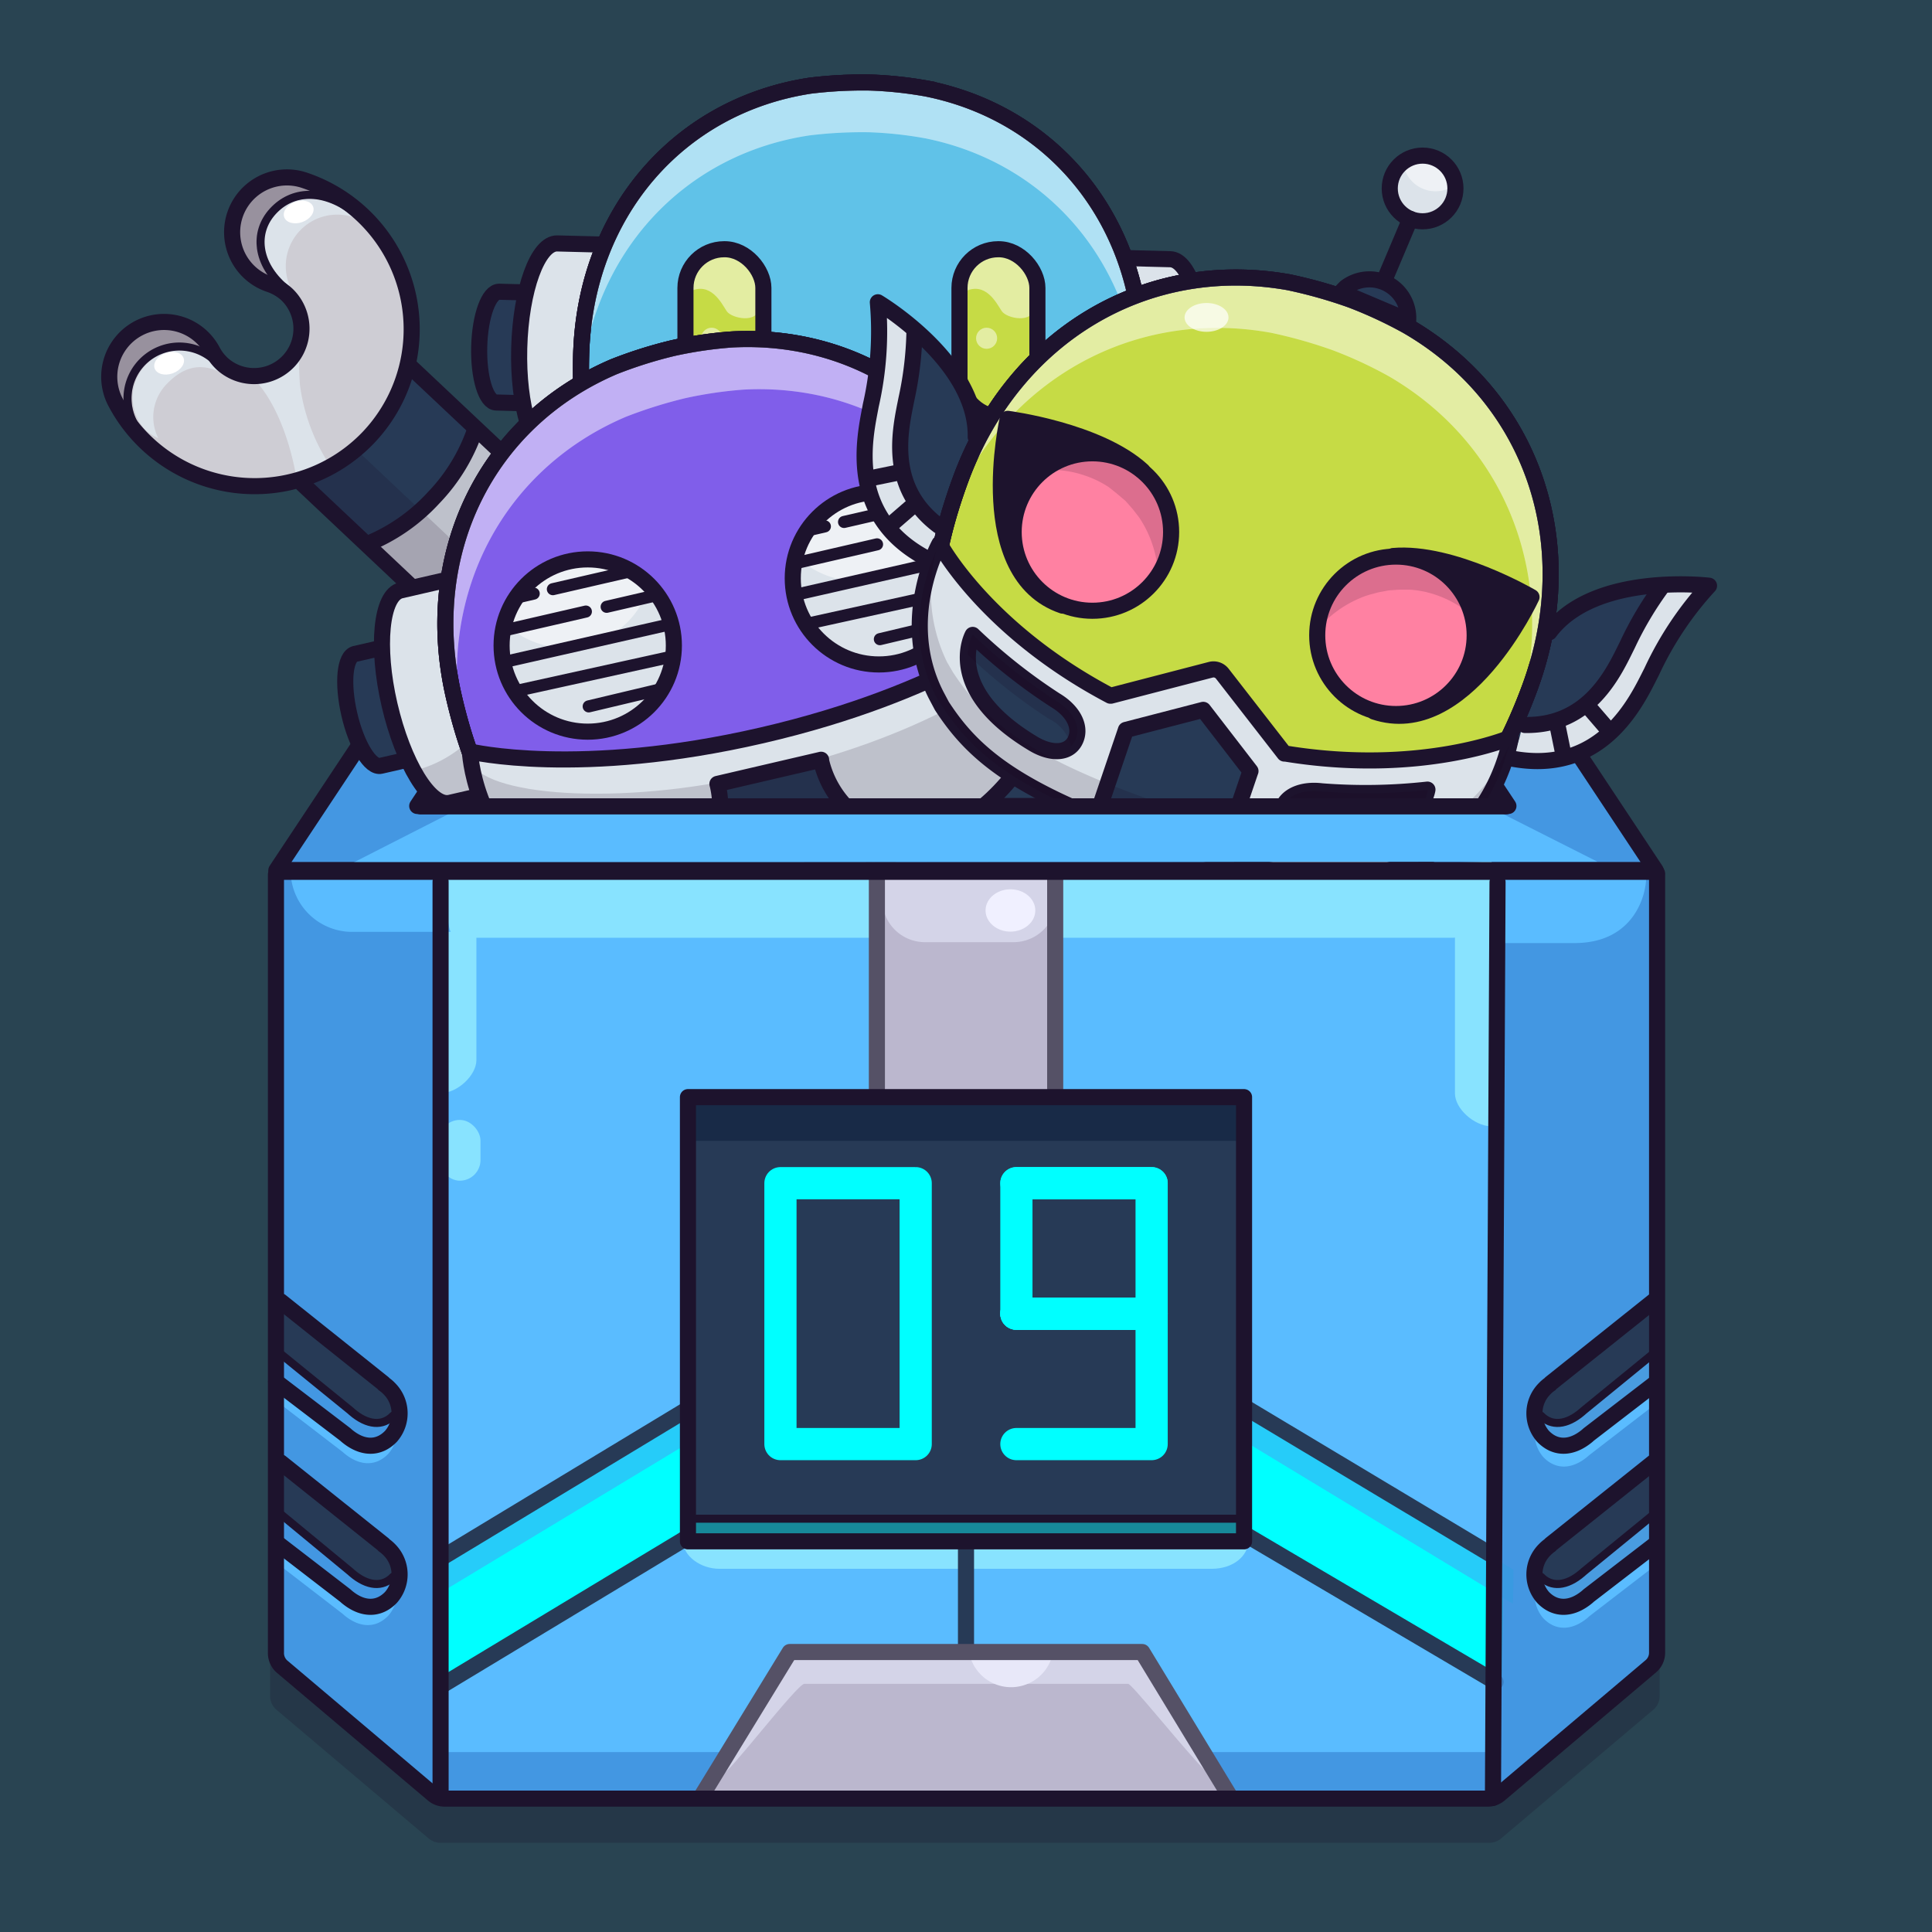 <svg xmlns="http://www.w3.org/2000/svg" width="240" height="240" viewBox="0 0 240 240"><rect x="0" y="0" width="240" height="240" fill="#333333" stroke="none"/><defs><style>.cls-1{fill:#008bd1;opacity:0.2;}.cls-1,.cls-16,.cls-17,.cls-18,.cls-28{isolation:isolate;}.cls-2{fill:#a8a2bf;}.cls-3,.cls-35{fill:#5abcff;}.cls-29,.cls-4{opacity:0.8;}.cls-29,.cls-5{fill:#3e8ddb;}.cls-6{fill:#273a56;}.cls-11,.cls-19,.cls-23,.cls-32,.cls-38,.cls-39,.cls-42,.cls-7{fill:none;}.cls-11,.cls-12,.cls-19,.cls-20,.cls-23,.cls-24,.cls-39,.cls-7{stroke:#1d132d;}.cls-23,.cls-32,.cls-38,.cls-39,.cls-42,.cls-7{stroke-linecap:round;stroke-linejoin:round;}.cls-11,.cls-12,.cls-20,.cls-24,.cls-32,.cls-38,.cls-7{stroke-width:2px;}.cls-8{fill:#dce3ea;}.cls-17,.cls-9{opacity:0.15;}.cls-10,.cls-17,.cls-18,.cls-28{fill:#180621;}.cls-11,.cls-12,.cls-19,.cls-20,.cls-24{stroke-miterlimit:10;}.cls-12{fill:#60c2e8;}.cls-13{opacity:0.3;}.cls-14,.cls-16,.cls-27{fill:#fff;}.cls-15,.cls-24{fill:#c6db45;}.cls-16,.cls-22,.cls-35{opacity:0.5;}.cls-18{opacity:0.3;}.cls-20{fill:#805eea;}.cls-21{fill:#36c8e3;}.cls-23{stroke-width:1.5px;}.cls-25{fill:#ff81a2;}.cls-26{fill:#1d132d;}.cls-27{opacity:0.7;}.cls-28{opacity:0.2;}.cls-30,.cls-41{fill:aqua;}.cls-31{fill:#26ccf9;}.cls-32{stroke:#273a56;}.cls-33{fill:#d4d4e8;}.cls-34{fill:#88e3ff;}.cls-36{fill:#bbb7ce;}.cls-37{fill:#e8e8f9;}.cls-38{stroke:#555166;}.cls-40{fill:#182a47;}.cls-41{opacity:0.4;}.cls-42{stroke:aqua;stroke-width:4px;}.cls-43{fill:#f0f0ff;}</style></defs><g id="Слой_2" data-name="Слой 2"><rect class="cls-1" x="-3.21" y="-3.21" width="246.41" height="246.41"/><polygon class="cls-2" points="205.67 108.11 34.33 108.11 63.95 63.45 176.06 63.45 205.67 108.11"/><polygon class="cls-2" points="187.38 100.12 51.83 100.12 70.85 71.44 168.36 71.44 187.38 100.12"/><polygon class="cls-3" points="205.67 108.11 34.33 108.11 63.95 63.45 176.06 63.45 205.67 108.11"/><g class="cls-4"><polygon class="cls-5" points="205.67 108.11 34.33 108.11 63.95 63.45 176.06 63.45 205.67 108.11"/></g><polygon class="cls-6" points="187.38 100.12 51.83 100.12 70.85 71.44 168.36 71.44 187.38 100.12"/><polygon class="cls-7" points="205.67 108.11 34.33 108.11 63.95 63.45 176.06 63.45 205.67 108.11"/><polygon class="cls-7" points="187.38 100.12 51.83 100.12 70.85 71.44 168.36 71.44 187.38 100.12"/><path class="cls-6" d="M65.5,36.39,62,36.3c-1.27,0-2.37,3-2.47,6.82s.85,6.91,2.12,6.94l3.38.09"/><path class="cls-8" d="M76.47,56.56l.66-26-7.9-.21c-2.42-.06-4.55,5.69-4.73,12.89s1.64,13,4.07,13.11Z"/><g class="cls-9"><path class="cls-10" d="M65.44,51.56h-.13c.75,2.95,1.92,4.83,3.25,4.86l7.91.21.26-10.33A14.61,14.61,0,0,1,65.44,51.56Z"/></g><path class="cls-11" d="M76.47,56.56l.66-26.12-7.9-.2c-2.42-.07-4.54,5.75-4.73,13s1.64,13.11,4.07,13.17Z"/><path class="cls-11" d="M65.51,36.33,62,36.24c-1.27,0-2.37,3-2.47,6.82S60.38,50,61.65,50l3.38.09"/><path class="cls-6" d="M148.78,38.51l3.51.09c1.27,0,2.21,3.12,2.11,6.94s-1.19,6.86-2.47,6.82l-3.37-.08"/><path class="cls-8" d="M136.81,58.1l.66-26,7.9.21c2.42.06,4.25,5.91,4.06,13.11s-2.3,12.94-4.72,12.88Z"/><g class="cls-9"><path class="cls-10" d="M148.08,53.67h.12c-.9,2.91-2.16,4.73-3.5,4.69l-7.9-.2.27-10.32A14.58,14.58,0,0,0,148.08,53.67Z"/></g><path class="cls-11" d="M136.81,58.1,137.47,32l7.9.2c2.42.06,4.25,6,4.07,13.17s-2.31,13-4.73,12.95Z"/><path class="cls-11" d="M148.78,38.45l3.51.09c1.27,0,2.21,3.12,2.12,6.94s-1.2,6.85-2.47,6.82l-3.38-.09"/><path class="cls-12" d="M109.7,75.9c12.5,0,18.16-1.83,23.88-6.47s8.07-13.69,8.32-23.51c.45-17.64-10.42-31.63-26.78-34.92a49.15,49.15,0,0,0-7.06-.75,54,54,0,0,0-7.41.39c-16.45,2.51-28,15.92-28.46,33.51-.25,9.81,1.56,18.91,7.11,23.9s11.42,7.17,25,7.71Z"/><g class="cls-13"><path class="cls-14" d="M100.56,16.82a54,54,0,0,1,7.41-.39,47.79,47.79,0,0,1,7,.76c15.48,3.13,26.06,15.9,26.72,32.24.08-1.15.13-2.32.16-3.51.45-17.64-10.42-31.63-26.78-34.92a49.15,49.15,0,0,0-7.06-.75,54,54,0,0,0-7.41.39c-16.45,2.51-28,15.92-28.46,33.51,0,1.19,0,2.36,0,3.5C73.67,31.37,84.94,19.16,100.56,16.82Z"/></g><path class="cls-11" d="M109.7,75.9c12.5,0,18.16-1.83,23.88-6.47s8.07-13.69,8.32-23.51c.45-17.64-10.42-31.63-26.78-34.92a49.15,49.15,0,0,0-7.06-.75,54,54,0,0,0-7.41.39c-16.45,2.51-28,15.92-28.46,33.51-.25,9.81,1.56,18.91,7.11,23.9s11.42,7.17,25,7.71Z"/><g class="cls-13"><path class="cls-14" d="M100.56,16.82a54,54,0,0,1,7.41-.39,47.79,47.79,0,0,1,7,.76c15.48,3.13,26.06,15.9,26.72,32.24.08-1.15.13-2.32.16-3.51.45-17.64-10.42-31.63-26.78-34.92a49.15,49.15,0,0,0-7.06-.75,54,54,0,0,0-7.41.39c-16.45,2.51-28,15.92-28.46,33.51,0,1.19,0,2.36,0,3.5C73.67,31.37,84.94,19.16,100.56,16.82Z"/></g><path class="cls-11" d="M109.7,75.9c12.5,0,18.16-1.83,23.88-6.47s8.07-13.69,8.32-23.51c.45-17.64-10.42-31.63-26.78-34.92a49.15,49.15,0,0,0-7.06-.75,54,54,0,0,0-7.41.39c-16.45,2.51-28,15.92-28.46,33.51-.25,9.81,1.56,18.91,7.11,23.9s11.42,7.17,25,7.71Z"/><rect class="cls-15" x="85.15" y="30.96" width="9.68" height="20.77" rx="4.81"/><path class="cls-16" d="M85.4,35.71l.19.56c2.68-1.43,4.06,1.44,4.68,2.38s3.94,1.56,4-.44C96.58,33,88.52,26,85.4,35.71Z"/><circle class="cls-16" cx="88.4" cy="42.02" r="1.31"/><rect class="cls-7" x="85.15" y="30.96" width="9.68" height="20.77" rx="4.81"/><rect class="cls-15" x="119.19" y="30.96" width="9.68" height="20.77" rx="4.81"/><path class="cls-16" d="M119.56,35.71l.19.56c2.69-1.43,4.06,1.44,4.69,2.38s3.93,1.56,4-.44C130.75,33,122.63,26,119.56,35.71Z"/><circle class="cls-16" cx="122.56" cy="42.02" r="1.31"/><rect class="cls-7" x="119.19" y="30.96" width="9.68" height="20.77" rx="4.81"/><path class="cls-8" d="M107.06,75.75c16.85,0,22.87-2.54,28-6.53l1.07-.89c7-6.77,5.2-16.47,5.2-16.47s-12,6-34.34,6-34.34-6-34.34-6-1.78,9.76,5.19,16.47l1.08.89c5.13,4,11.15,6.53,28,6.53"/><path class="cls-16" d="M72.6,54.33s11.53,6,34.33,6,34.34-6,34.34-6a12.31,12.31,0,0,1,.19,1.59,18.92,18.92,0,0,0-.19-4.12s-12,6-34.34,6-34.33-6-34.33-6a18.92,18.92,0,0,0-.19,4.12A12.31,12.31,0,0,1,72.6,54.33Z"/><path class="cls-17" d="M136.14,64.66l-1.07,1c-5.14,4-11.16,6-28,6h-.25c-16.85,0-22.87-2-28-6l-1-1a18.49,18.49,0,0,1-5.32-11.85c-.25,2.66-.32,10.08,5.32,15.59l1.08.95c5.13,4,11.15,6,28,6h.25c16.86,0,22.88-2,28-6l1.08-.95c5.63-5.51,5.51-12.93,5.32-15.59A18.52,18.52,0,0,1,136.14,64.66Z"/><path class="cls-7" d="M107.06,75.75c16.85,0,22.87-2.54,28-6.53l1.07-.89c7-6.77,5.2-16.47,5.2-16.47s-12,6-34.34,6-34.34-6-34.34-6-1.78,9.76,5.19,16.47l1.08.89c5.13,4,11.15,6.53,28,6.53"/><path class="cls-14" d="M107,64.66a1.91,1.91,0,0,1-1.84-1.39,1.9,1.9,0,1,0,3.61,1.18,1.83,1.83,0,0,0,0-1.18A1.9,1.9,0,0,1,107,64.66Z"/><path class="cls-14" d="M100.35,64.66a1.91,1.91,0,0,1-1.84-1.39,1.9,1.9,0,1,0,3.61,1.18,1.83,1.83,0,0,0,0-1.18A1.9,1.9,0,0,1,100.35,64.66Z"/><path class="cls-14" d="M113.27,64.66a1.91,1.91,0,0,1-1.84-1.39A1.9,1.9,0,1,0,115,64.45a1.83,1.83,0,0,0,0-1.18A1.9,1.9,0,0,1,113.27,64.66Z"/><circle class="cls-7" cx="100.35" cy="63.2" r="1.27"/><circle class="cls-7" cx="113.21" cy="63.2" r="1.27"/><circle class="cls-7" cx="107" cy="63.2" r="1.27"/><path class="cls-8" d="M51,45.57,79.34,72.26a9.92,9.92,0,0,1,.41,14h0a9.91,9.91,0,0,1-14,.42L37.45,60"/><path class="cls-17" d="M51,45.57,79.34,72.26a9.92,9.92,0,0,1,.41,14h0a9.91,9.91,0,0,1-14,.42L37.45,60"/><path class="cls-6" d="M58.47,52.6l-7.46-7L37.45,60l8,7.55C52.1,65.47,56.07,59,58.47,52.6Z"/><path class="cls-17" d="M71,81.08,42.7,54.39,37.45,60,65.77,86.66a9.91,9.91,0,0,0,14-.42h0a9.66,9.66,0,0,0,2.06-3.32A9.94,9.94,0,0,1,71,81.08Z"/><path class="cls-11" d="M51,45.57,79.34,72.26a9.92,9.92,0,0,1,.41,14h0a9.91,9.91,0,0,1-14,.42L37.45,60"/><path class="cls-11" d="M59.15,53a22.86,22.86,0,0,1-5.32,8.87h0a22.81,22.81,0,0,1-8.4,5.78"/><path class="cls-8" d="M45.83,54.28a19.54,19.54,0,0,1-31.54-4.43,6.81,6.81,0,0,1,12.1-6.25,6,6,0,0,0,1.2,1.58,5.89,5.89,0,0,0,8.08-8.57,6,6,0,0,0-2.18-1.3,6.81,6.81,0,0,1,4.28-12.93,19.51,19.51,0,0,1,8.06,31.9Z"/><path class="cls-16" d="M45.83,54.28a19.54,19.54,0,0,1-31.54-4.43,6.81,6.81,0,0,1,12.1-6.25,6,6,0,0,0,1.2,1.58,5.89,5.89,0,0,0,8.08-8.57,6,6,0,0,0-2.18-1.3,6.81,6.81,0,0,1,4.28-12.93,19.51,19.51,0,0,1,8.06,31.9Z"/><path class="cls-17" d="M45.83,54.28a19.54,19.54,0,0,1-31.54-4.43,6.81,6.81,0,0,1,12.1-6.25,6,6,0,0,0,1.2,1.58,5.89,5.89,0,0,0,8.08-8.57,6,6,0,0,0-2.18-1.3,6.81,6.81,0,0,1,4.28-12.93,19.51,19.51,0,0,1,8.06,31.9Z"/><path class="cls-8" d="M36.69,38.06a5.9,5.9,0,0,1-5.63,8.51c3.17,3,5,8.26,5.8,13,2-.57,3.24-1.29,3.86-2.16a23.91,23.91,0,0,1-3.45-9.52,38.52,38.52,0,0,1,.43-9.47C37.37,38.28,37,38.18,36.69,38.06Z"/><path class="cls-8" d="M28.23,46.19c-.29-.58-1.72-1-2.21-1.42A5.89,5.89,0,0,0,18,53.34a5.49,5.49,0,0,0,1.66,1.09,5.87,5.87,0,0,1,1-6.67c1.76-1.86,4.09-3.12,7.34-1.17C27.93,46.58,28.24,46.21,28.23,46.19Z"/><path class="cls-8" d="M44,27a5.53,5.53,0,0,0-1.15-1.57,6,6,0,0,0-8.46.59,6,6,0,0,0-.08,8.47A5.33,5.33,0,0,0,36,35.53a6.39,6.39,0,0,1,8-8.51Z"/><path class="cls-18" d="M32,29.37A6.85,6.85,0,0,1,40.56,25a18.92,18.92,0,0,1,5.66,3c-.43-.49-.88-1-1.36-1.41a18.68,18.68,0,0,0-7.13-4.23,6.87,6.87,0,0,0-8.57,4.36c-1.1,3.24,1.37,7.47,5.31,8.89C33.56,34,31.35,31.27,32,29.37Z"/><path class="cls-18" d="M17.06,52.45a6.83,6.83,0,0,1,3-9.12c2-1,5.09,0,6.94.91-1.76-3.1-6.54-5.28-9.78-3.58a6.83,6.83,0,0,0-3,9.12A18.71,18.71,0,0,0,18.11,55a18.25,18.25,0,0,0,1.51,1.28A18.83,18.83,0,0,1,17.06,52.45Z"/><ellipse class="cls-14" cx="37.11" cy="26.33" rx="1.91" ry="1.33" transform="translate(-6.74 14.16) rotate(-19.84)"/><ellipse class="cls-14" cx="20.99" cy="45.17" rx="1.91" ry="1.33" transform="matrix(0.94, -0.34, 0.34, 0.94, -14.08, 9.8)"/><path class="cls-11" d="M45.83,54.28a19.54,19.54,0,0,1-31.54-4.43,6.81,6.81,0,0,1,12.1-6.25,6,6,0,0,0,1.2,1.58,5.89,5.89,0,0,0,8.08-8.57,6,6,0,0,0-2.18-1.3,6.81,6.81,0,0,1,4.28-12.93,19.51,19.51,0,0,1,8.06,31.9Z"/><path class="cls-19" d="M17.55,53.86a6.44,6.44,0,1,1,9.9-8.21"/><path class="cls-19" d="M35.39,35.77c-3.51-3-3.9-6.9-1.5-9.52s6.16-2.82,9.92-.05"/><path class="cls-6" d="M47.66,80.48l-3.54.82c-1.29.29-1.6,3.62-.71,7.48S46,95.5,47.33,95.2l3.41-.79"/><path class="cls-8" d="M63.88,97.89,57.82,71.63l-8,1.84c-2.45.57-3.09,6.88-1.41,14.15s5,12.67,7.47,12.11Z"/><g class="cls-9"><path class="cls-10" d="M51.52,95.72l-.13,0c1.52,2.77,3.17,4.35,4.52,4l8-1.84-2.4-10.43A15.12,15.12,0,0,1,51.52,95.72Z"/></g><path class="cls-11" d="M63.88,97.89,57.79,71.5l-8,1.84c-2.45.57-3.08,7-1.4,14.22s5,12.73,7.49,12.17Z"/><path class="cls-11" d="M47.64,80.42l-3.53.81c-1.29.3-1.61,3.63-.72,7.49s2.64,6.71,3.92,6.41l3.41-.78"/><path class="cls-6" d="M131.77,61.07l3.54-.82c1.29-.3,3,2.56,3.92,6.42s.58,7.18-.71,7.48l-3.41.79"/><path class="cls-8" d="M124.82,83.82l-6.06-26.26,8-1.84c2.45-.56,5.79,4.83,7.47,12.11s1,13.58-1.41,14.15Z"/><g class="cls-9"><path class="cls-10" d="M135,76.46l.13,0c-.15,3.15-.94,5.3-2.29,5.61l-8,1.84-2.41-10.42A15.16,15.16,0,0,0,135,76.46Z"/></g><path class="cls-11" d="M124.82,83.82l-6.09-26.38,8-1.85c2.45-.56,5.81,4.9,7.49,12.17s1.05,13.65-1.4,14.22Z"/><path class="cls-11" d="M131.76,61l3.53-.81c1.29-.3,3,2.55,3.93,6.41s.57,7.19-.72,7.49l-3.41.78"/><path class="cls-20" d="M102.23,108.69c12.54-3.23,17.74-6.53,22.29-12.67s4.55-15.82,2.26-25.73c-4.11-17.83-18.63-29.05-35.9-28.12a50.9,50.9,0,0,0-7.28,1.07,54.7,54.7,0,0,0-7.33,2.31c-15.86,6.77-24,23.22-19.89,41,2.28,9.92,6.45,18.58,13.31,22.15S83,112.92,96.76,110Z"/><g class="cls-13"><path class="cls-14" d="M77.77,51.77a57.12,57.12,0,0,1,7.33-2.3,51.11,51.11,0,0,1,7.28-1.07c16.34-.86,30.26,9.22,35.15,25.44-.22-1.17-.47-2.35-.75-3.55-4.11-17.83-18.63-29.05-35.9-28.12a50.9,50.9,0,0,0-7.28,1.07,54.7,54.7,0,0,0-7.33,2.31c-15.86,6.77-24,23.22-19.89,41,.27,1.21.57,2.38.88,3.53C54.55,73.33,62.71,58.16,77.77,51.77Z"/></g><path class="cls-11" d="M102.23,108.69c12.54-3.23,17.74-6.53,22.29-12.67s4.55-15.82,2.26-25.73c-4.11-17.83-18.63-29.05-35.9-28.12a50.9,50.9,0,0,0-7.28,1.07,54.7,54.7,0,0,0-7.33,2.31c-15.86,6.77-24,23.22-19.89,41,2.28,9.92,6.45,18.58,13.31,22.15S83,112.92,96.76,110Z"/><g class="cls-13"><path class="cls-14" d="M77.77,51.77a57.12,57.12,0,0,1,7.33-2.3,51.11,51.11,0,0,1,7.28-1.07c16.34-.86,30.26,9.22,35.15,25.44-.22-1.17-.47-2.35-.75-3.55-4.11-17.83-18.63-29.05-35.9-28.12a50.9,50.9,0,0,0-7.28,1.07,54.7,54.7,0,0,0-7.33,2.31c-15.86,6.77-24,23.22-19.89,41,.27,1.21.57,2.38.88,3.53C54.55,73.33,62.71,58.16,77.77,51.77Z"/></g><path class="cls-11" d="M102.23,108.69c12.54-3.23,17.74-6.53,22.29-12.67s4.55-15.82,2.26-25.73c-4.11-17.83-18.63-29.05-35.9-28.12a50.9,50.9,0,0,0-7.28,1.07,54.7,54.7,0,0,0-7.33,2.31c-15.86,6.77-24,23.22-19.89,41,2.28,9.92,6.45,18.58,13.31,22.15S83,112.92,96.76,110Z"/><path class="cls-8" d="M98.91,109.59c17.12-4,22.64-7.93,26.92-13.19l.88-1.15c5.49-8.52,1.42-18,1.42-18s-10.77,8.85-33.49,14.1-36.27,2-36.27,2,.48,10.32,9.14,15.51l1.3.65c6.15,2.85,12.85,4,30,.06"/><path class="cls-6" d="M116.66,103.67A12.24,12.24,0,0,1,102,94.51h0l0-.13-12.88,3,.05.19A12.22,12.22,0,0,1,80,112.2h0a111.09,111.09,0,0,0,18.72-2.29A110.53,110.53,0,0,0,116.66,103.67Z"/><path class="cls-17" d="M97,95.54,94,96.22c-17.12,4-34.29,2.65-35.62-1.81.36,2.76,2,10.3,9.06,14.58l1.31.71c6.15,2.85,12.73,3.44,29.84-.51l.26-.06c17.12-3.95,22.77-7.36,27.05-12.62l.87-1.21c4.44-6.93,2.57-14.43,1.75-17.08C129.29,82.83,114.07,91.59,97,95.54Z"/><path class="cls-7" d="M98.91,109.59c17.12-4,22.64-7.93,26.92-13.19l.88-1.15c5.49-8.52,1.42-18,1.42-18s-10.77,8.85-33.49,14.1-36.27,2-36.27,2,.48,10.32,9.14,15.51l1.3.65c6.15,2.85,12.85,4,30,.06"/><path class="cls-7" d="M116.66,103.67A12.24,12.24,0,0,1,102,94.51h0l0-.13-12.88,3,.05.19A12.22,12.22,0,0,1,80,112.2h0"/><circle class="cls-21" cx="109.18" cy="71.84" r="10.7"/><circle class="cls-8" cx="109.18" cy="71.84" r="10.7"/><circle class="cls-21" cx="73.01" cy="80.19" r="10.7"/><circle class="cls-8" cx="73.01" cy="80.19" r="10.7"/><g class="cls-22"><path class="cls-14" d="M70.59,69.7a10.71,10.71,0,0,0-7.93,7.66,10.84,10.84,0,0,0,18-4.64A10.68,10.68,0,0,0,70.59,69.7Z"/></g><circle class="cls-7" cx="73.01" cy="80.19" r="10.7"/><line class="cls-23" x1="62.42" y1="78.36" x2="72.78" y2="75.97"/><line class="cls-23" x1="63.28" y1="82.09" x2="83.12" y2="77.58"/><line class="cls-23" x1="64.14" y1="85.83" x2="83.5" y2="81.56"/><line class="cls-23" x1="73.13" y1="87.75" x2="81.87" y2="85.67"/><line class="cls-23" x1="68.68" y1="73.19" x2="78.47" y2="70.93"/><line class="cls-23" x1="64.05" y1="74.26" x2="66.3" y2="73.74"/><line class="cls-23" x1="75.36" y1="75.38" x2="81.53" y2="73.95"/><g class="cls-22"><path class="cls-14" d="M106.76,61.35A10.7,10.7,0,0,0,98.83,69a10.83,10.83,0,0,0,15.32,0,10.72,10.72,0,0,0,2.72-4.61A10.68,10.68,0,0,0,106.76,61.35Z"/></g><circle class="cls-7" cx="109.18" cy="71.84" r="10.7"/><line class="cls-23" x1="98.65" y1="70" x2="108.95" y2="67.62"/><line class="cls-23" x1="99.51" y1="73.73" x2="119.35" y2="69.22"/><line class="cls-23" x1="100.38" y1="77.46" x2="119.66" y2="73.22"/><line class="cls-23" x1="109.3" y1="79.4" x2="118.1" y2="77.31"/><line class="cls-23" x1="104.85" y1="64.84" x2="114.7" y2="62.57"/><line class="cls-23" x1="100.22" y1="65.91" x2="102.47" y2="65.39"/><line class="cls-23" x1="111.52" y1="67.03" x2="117.7" y2="65.6"/><path class="cls-6" d="M121.21,54.29c.17-9.43-12.16-16.74-12.16-16.74a41.35,41.35,0,0,1-.88,12.82c-.67,3.7-3.3,14.06,7.58,19.32"/><path class="cls-8" d="M113.11,40.86a1.14,1.14,0,0,1,.35.49,1.35,1.35,0,0,1,0,.6c-.19,1.64-.24,6.81-.49,7.76a18.71,18.71,0,0,0-.61,8.54,10.16,10.16,0,0,0,4.59,7,11.88,11.88,0,0,0-1.56,4.36,20.51,20.51,0,0,1-4.1-3A19.57,19.57,0,0,1,109.24,64c-.51-.69-3.44-3-.78-16.64.41-2.3.38-4.61.64-6.89.07-.87,0-2.44,1.25-1.73A22.79,22.79,0,0,1,113.11,40.86Z"/><path class="cls-7" d="M121.21,54.29c.17-9.43-12.16-16.74-12.16-16.74a41.35,41.35,0,0,1-.88,12.82c-.67,3.7-3.3,14.06,7.58,19.32"/><path class="cls-7" d="M113.6,41.17a43.14,43.14,0,0,1-1,8.4c-.71,3.61-2.51,10.86,4,15.73"/><line class="cls-7" x1="113.64" y1="62.6" x2="110.81" y2="65.05"/><line class="cls-7" x1="111.56" y1="58.71" x2="107.89" y2="59.46"/><path class="cls-6" d="M192.47,78.54c5.59-7.51,19.83-5.78,19.83-5.78a41.54,41.54,0,0,0-7.13,10.69c-1.72,3.34-6,13.17-17.79,10.7"/><path class="cls-8" d="M207.08,72.84a1,1,0,0,0-1,.64c-.85,1.41-4,5.54-4.34,6.45a18.73,18.73,0,0,1-4.73,7.13,10.15,10.15,0,0,1-7.89,2.73,11.67,11.67,0,0,1-1.42,4.4,20.34,20.34,0,0,0,5,.17,20.12,20.12,0,0,0,3.25-.83c.82-.24,4.53-.23,10.77-12.71,1.08-2.08,2.51-3.89,3.7-5.85.47-.73,1.47-2,.06-2.13A22.59,22.59,0,0,0,207.08,72.84Z"/><path class="cls-7" d="M192.47,78.54c5.59-7.51,19.83-5.78,19.83-5.78a41.54,41.54,0,0,0-7.13,10.69c-1.72,3.34-6,13.17-17.79,10.7"/><path class="cls-7" d="M206.51,72.79a42.67,42.67,0,0,0-4.33,7.27c-1.64,3.3-4.63,10.13-12.75,10"/><line class="cls-7" x1="193.4" y1="89.75" x2="194.15" y2="93.41"/><line class="cls-7" x1="197.43" y1="87.93" x2="199.87" y2="90.76"/><path class="cls-24" d="M146.68,104.92c12.77,4.35,19.19,4.44,26.66,1.69s13-11.19,16.68-21.13c6.6-17.89.36-36-15.23-45a54.08,54.08,0,0,0-6.95-3.23,58.86,58.86,0,0,0-7.71-2.18C142.44,31.9,126,41.59,119.38,59.41c-3.67,9.94-5,19.87-1,26.9s9.17,11.31,22.86,16.58Z"/><g class="cls-13"><path class="cls-14" d="M157.89,41.34a58.71,58.71,0,0,1,7.7,2.18,52.17,52.17,0,0,1,6.95,3.23c14.74,8.59,21.11,25.32,16.11,42.25.47-1.14.93-2.32,1.37-3.52,6.6-17.89.36-36-15.23-45a54.08,54.08,0,0,0-6.95-3.23,58.86,58.86,0,0,0-7.71-2.18C142.44,31.9,126,41.59,119.38,59.41c-.45,1.2-.86,2.4-1.25,3.57C125.33,46.86,141.11,38.3,157.89,41.34Z"/></g><path class="cls-11" d="M146.68,104.92c12.77,4.35,19.19,4.44,26.66,1.69s13-11.19,16.68-21.13c6.6-17.89.36-36-15.23-45a54.08,54.08,0,0,0-6.95-3.23,58.86,58.86,0,0,0-7.71-2.18C142.44,31.9,126,41.59,119.38,59.41c-3.67,9.94-5,19.87-1,26.9s9.17,11.31,22.86,16.58Z"/><g class="cls-13"><path class="cls-14" d="M157.89,41.34a58.71,58.71,0,0,1,7.7,2.18,52.17,52.17,0,0,1,6.95,3.23c14.74,8.59,21.11,25.32,16.11,42.25.47-1.14.93-2.32,1.37-3.52,6.6-17.89.36-36-15.23-45a54.08,54.08,0,0,0-6.95-3.23,58.86,58.86,0,0,0-7.71-2.18C142.44,31.9,126,41.59,119.38,59.41c-.45,1.2-.86,2.4-1.25,3.57C125.33,46.86,141.11,38.3,157.89,41.34Z"/></g><path class="cls-11" d="M146.68,104.92c12.77,4.35,19.19,4.44,26.66,1.69s13-11.19,16.68-21.13c6.6-17.89.36-36-15.23-45a54.08,54.08,0,0,0-6.95-3.23,58.86,58.86,0,0,0-7.71-2.18C142.44,31.9,126,41.59,119.38,59.41c-3.67,9.94-5,19.87-1,26.9s9.17,11.31,22.86,16.58Z"/><circle class="cls-8" cx="176.72" cy="23.41" r="4.08"/><circle class="cls-8" cx="176.72" cy="23.41" r="4.08"/><g class="cls-22"><path class="cls-14" d="M177.56,23.69a4.11,4.11,0,0,0,3.22-.74,4.08,4.08,0,0,0-4.57-3.52,4,4,0,0,0-1.92.77A4.07,4.07,0,0,0,177.56,23.69Z"/></g><path class="cls-6" d="M174.93,39.81a4.82,4.82,0,0,0-4.53-5.1,4.88,4.88,0,0,0-3.25,1l-.56.57"/><path class="cls-7" d="M174.93,39.81a4.82,4.82,0,0,0-4.53-5.1,4.88,4.88,0,0,0-3.25,1l-.56.57Z"/><circle class="cls-7" cx="176.72" cy="23.41" r="4.08"/><line class="cls-7" x1="175.19" y1="27.19" x2="172.01" y2="34.71"/><path class="cls-8" d="M143.56,104.26C126.17,98.34,120.85,93.61,117,87.69l-.71-1.34c-4.81-9.44.42-18.82.42-18.82s5.64,10.67,21.22,18.89l.07,0,12.4-3.22a1.38,1.38,0,0,1,1.44.49l7.71,9.92.13,0c16.87,2.75,28-2,28-2s-1.6,10.69-11.15,15.18l-1.42.53c-6.7,2.32-13.8,2.82-31.19-3.1"/><path class="cls-6" d="M133.66,91.77c-.72,1.87-3,2-5.32.6-11.27-6.75-7.51-13.5-7.51-13.5A69.46,69.46,0,0,0,131.11,87C133.24,88.27,134.28,90.16,133.66,91.77Z"/><path class="cls-7" d="M143.56,104.26C126.17,98.34,120.85,93.61,117,87.69l-.71-1.34c-4.81-9.44.42-18.82.42-18.82s5.64,10.67,21.22,18.89l.07,0,12.4-3.22a1.38,1.38,0,0,1,1.44.49l7.71,9.92.13,0c16.87,2.75,28-2,28-2s-1.6,10.69-11.15,15.18l-1.42.53c-6.7,2.32-13.8,2.82-31.19-3.1"/><path class="cls-7" d="M133.66,91.77c-.72,1.87-3,2-5.32.6-11.27-6.75-7.51-13.5-7.51-13.5A69.46,69.46,0,0,0,131.11,87C133.24,88.27,134.28,90.16,133.66,91.77Z"/><path class="cls-6" d="M159.28,100.49c-.58,1.92,1.18,3.39,3.85,3.72,13.05,1.52,14.19-6.12,14.19-6.12a69.94,69.94,0,0,1-13.13.21C161.75,98,159.77,98.84,159.28,100.49Z"/><path class="cls-7" d="M159.28,100.49c-.58,1.92,1.18,3.39,3.85,3.72,13.05,1.52,14.19-6.12,14.19-6.12a69.94,69.94,0,0,1-13.13.21C161.75,98,159.77,98.84,159.28,100.49Z"/><path class="cls-17" d="M131.11,87a69.46,69.46,0,0,1-10.28-8.17,6.11,6.11,0,0,0-.63,2.49,69.3,69.3,0,0,0,10.13,8,5,5,0,0,1,2.71,3.4,2.45,2.45,0,0,0,.62-1C134.28,90.16,133.24,88.27,131.11,87Z"/><polyline class="cls-6" points="151.67 106.58 155.29 95.92 155.34 95.79 149.47 88.18 139.86 90.67 139.82 90.8 136.22 101.4"/><path class="cls-17" d="M177.85,102.73l-1.42.53c-6.7,2.32-13.8,2.82-31.19-3.1l-.26-.09c-17.39-5.91-22.71-10.64-26.6-16.56l-.74-1.27a20,20,0,0,1-1.35-13.82c-1.15,2.53-4,10.24-.07,18l.8,1.29c3.89,5.92,9.21,10.65,26.6,16.57l.26.09c17.39,5.92,24.5,5.42,31.19,3.1l1.43-.54c7.84-3.75,10.29-11.59,10.92-14.3A19.91,19.91,0,0,1,177.85,102.73Z"/><path class="cls-17" d="M164.25,98.32a70.32,70.32,0,0,0,13.13-.2,6.17,6.17,0,0,1-1,2.35,68.38,68.38,0,0,1-12.88.14,5,5,0,0,0-4.23,1,2.33,2.33,0,0,1,.1-1.14C159.77,98.84,161.75,98,164.25,98.32Z"/><polyline class="cls-7" points="151.67 106.58 155.29 95.92 155.34 95.79 149.47 88.18 139.86 90.67 139.82 90.8 136.22 101.4"/><circle class="cls-25" cx="173.41" cy="78.92" r="9.78"/><path class="cls-17" d="M177.12,69.55a10,10,0,0,0-12.46,4.73,19.05,19.05,0,0,0-1.34,4.37,12.68,12.68,0,0,1,2.11-2.22A14,14,0,0,1,170,73.91h0l1.24-.33h0l1.29-.24h0l1.31-.09h1.28a12.42,12.42,0,0,1,3.25.65,12.87,12.87,0,0,1,4.81,2.92A9.86,9.86,0,0,0,177.12,69.55Z"/><path class="cls-26" d="M176.47,69a11,11,0,0,1,6.22,13.42,9.91,9.91,0,0,1-5.39,6.08c7.92-2.88,13.18-14.36,13.18-14.36S183.28,69.84,176.47,69Z"/><circle class="cls-7" cx="173.41" cy="78.92" r="9.78"/><path class="cls-7" d="M173.06,69.07c7.39-.65,17.19,5.1,17.19,5.1s-8.32,18-19.54,14.23"/><circle class="cls-25" cx="135.7" cy="66.09" r="9.78"/><path class="cls-17" d="M138.47,56.4a10,10,0,0,1,7,11.35A18.74,18.74,0,0,1,143.86,72a12.5,12.5,0,0,0-.32-3,14,14,0,0,0-2.07-4.78h0l-.78-1h0l-.88-1h0l-1.05-.89h0l-1-.8a12.61,12.61,0,0,0-3-1.46,12.83,12.83,0,0,0-5.6-.62A9.88,9.88,0,0,1,138.47,56.4Z"/><path class="cls-26" d="M139.24,56.36a11,11,0,0,0-13.11,6.84,9.91,9.91,0,0,0,.56,8.11C122.17,64.2,125,51.89,125,51.89S133.42,52.87,139.24,56.36Z"/><circle class="cls-7" cx="135.7" cy="66.09" r="9.78"/><path class="cls-7" d="M141.91,58.47c-5.45-5-16.73-6.44-16.73-6.44s-4.41,19.38,6.81,23.2"/><ellipse class="cls-27" cx="149.88" cy="39.43" rx="2.73" ry="1.79"/><path class="cls-28" d="M205.92,113.1h-172a.37.37,0,0,0-.37.37l0,97.21a2.24,2.24,0,0,0,.79,1.71l18.92,16a2.27,2.27,0,0,0,1.45.53H185a2.28,2.28,0,0,0,1.46-.53l18.92-16a2.24,2.24,0,0,0,.79-1.71l0-97.31A.27.27,0,0,0,205.92,113.1Z"/><path class="cls-3" d="M205.56,108.3H34.65a.36.36,0,0,0-.37.37l0,96.58A2.25,2.25,0,0,0,35,207l18.8,15.9a2.22,2.22,0,0,0,1.44.53H184.82a2.25,2.25,0,0,0,1.45-.53L205.06,207a2.21,2.21,0,0,0,.79-1.7l0-96.68A.27.27,0,0,0,205.56,108.3Z"/><rect class="cls-29" x="55.23" y="217.65" width="129.97" height="5.09"/><path class="cls-30" d="M54.5,209.66l40.33-24.39-7-11.66L54.24,193.9C54.29,199.15,54.41,204.4,54.5,209.66Z"/><path class="cls-31" d="M87.6,178l5.17,8.55,2.06-1.25-7-11.66L54.24,193.9c0,1.4,0,2.81.06,4.21Z"/><polyline class="cls-32" points="54.95 193.46 87.79 173.61 94.83 185.27 55.01 209.3"/><path class="cls-30" d="M186.54,210l-40.33-24.39,7-11.65,33.54,20.28C186.75,199.51,186.64,204.77,186.54,210Z"/><path class="cls-31" d="M154.64,179.06l-5.17,8.55-2.06-1.25,7.05-11.66L188,195c0,1.4,0,2.8-.07,4.21Z"/><polyline class="cls-32" points="185.23 193.13 153.26 173.98 146.21 185.63 185.78 208.94"/><path class="cls-33" d="M108.4,107.12l.1,27.94c2.11,0,4.45-2.22,4.45-4.09V107.24Z"/><rect class="cls-34" x="54.55" y="139.12" width="5.14" height="7.55" rx="2.57"/><path class="cls-34" d="M180.51,116.49H58.22c-2.16,0-3.91-3.41-3.91-7.62v.19H184.43v-.19C184.43,113.08,182.67,116.49,180.51,116.49Z"/><path class="cls-34" d="M54.64,107.85l.1,27.94c2.11,0,4.44-2.23,4.44-4.1V108Z"/><path class="cls-34" d="M180.74,107.15v28.68c0,1.87,2.33,4,4.45,4.09L185.3,107Q183,107.09,180.74,107.15Z"/><path class="cls-34" d="M150.54,194.88H89.34c-2.28,0-4.51-1.57-4.51-3.51v.09h70.25v-.09C155.08,193.31,153.16,194.88,150.54,194.88Z"/><path class="cls-29" d="M53.85,108.3H34.65a.36.36,0,0,0-.37.37l0,96.58A2.25,2.25,0,0,0,35,207l18.8,15.9h0Z"/><path class="cls-29" d="M205.83,108.57a.27.27,0,0,0-.27-.27H185.92V223.09a2.71,2.71,0,0,0,.35-.24L205.06,207a2.21,2.21,0,0,0,.79-1.7Z"/><path class="cls-3" d="M205.43,164.25l-12.75,10.16-.08.1a4.71,4.71,0,0,0-.68.59,4.33,4.33,0,0,0-.2,5.91c1.5,1.57,3.53,1.58,5.5-.07l.18-.16,8.29-6.39"/><path class="cls-6" d="M205.1,162,192.36,172.2l-.09.1a4.71,4.71,0,0,0-.68.59,4.32,4.32,0,0,0-.2,5.9c1.5,1.58,3.53,1.58,5.5-.06l.18-.16,8.29-6.39"/><path class="cls-29" d="M190.41,175.19a4.23,4.23,0,0,0,.32.42c1.5,1.57,3.53,1.58,5.5-.06l.19-.17,7.12-5.49c.58-.39,1.16-.76,1.73-1.16l.09,3.45-8.29,6.39-.18.16c-2,1.64-4,1.64-5.5.06A4.07,4.07,0,0,1,190.41,175.19Z"/><path class="cls-3" d="M205.43,184.27l-12.75,10.17-.08.1a4.17,4.17,0,0,0-.68.59,4.32,4.32,0,0,0-.2,5.9c1.5,1.57,3.53,1.58,5.5-.06l.18-.17,8.29-6.38"/><path class="cls-6" d="M205.1,182.06l-12.74,10.16-.09.11a4.1,4.1,0,0,0-.68.58,4.33,4.33,0,0,0-.2,5.91c1.5,1.57,3.53,1.58,5.5-.07l.18-.16,8.29-6.39"/><path class="cls-29" d="M190.41,195.22a3.22,3.22,0,0,0,.32.41c1.5,1.58,3.53,1.59,5.5-.06l.19-.16,7.12-5.49c.58-.4,1.16-.76,1.73-1.16l.09,3.44-8.29,6.39-.18.16c-2,1.65-4,1.64-5.5.07A4.07,4.07,0,0,1,190.41,195.22Z"/><path class="cls-35" d="M190.41,175.19a4.23,4.23,0,0,0,.32.42c1.5,1.57,3.53,1.58,5.5-.06l.19-.17,7.12-5.49c.58-.39,1.16-.76,1.73-1.16l.09,3.45-8.29,6.39-.18.16c-2,1.64-4,1.64-5.5.06A4.07,4.07,0,0,1,190.41,175.19Z"/><path class="cls-35" d="M190.41,195.22a3.22,3.22,0,0,0,.32.41c1.5,1.58,3.53,1.59,5.5-.06l.19-.16,7.12-5.49c.58-.4,1.16-.76,1.73-1.16l.09,3.44-8.29,6.39-.18.16c-2,1.65-4,1.64-5.5.07A4.07,4.07,0,0,1,190.41,195.22Z"/><path class="cls-3" d="M55.37,110.81a4,4,0,0,1,.27-1.84H36.15a7.65,7.65,0,0,0,7.42,6.79H56C55.58,115.11,55.37,111.58,55.37,110.81Z"/><rect class="cls-30" x="109.59" y="108.32" width="21.61" height="27.97"/><rect class="cls-36" x="109.59" y="108.32" width="21.61" height="27.97"/><path class="cls-33" d="M109.59,108.32H131.2a0,0,0,0,1,0,0v3.42a5.3,5.3,0,0,1-5.3,5.3h-11a5.3,5.3,0,0,1-5.3-5.3v-3.42A0,0,0,0,1,109.59,108.32Z"/><path class="cls-3" d="M185.27,110.81A4.19,4.19,0,0,0,185,109h19.49c0,2.22-1.54,8.15-8.89,8.15H185.42C185.79,116.48,185.26,111.58,185.27,110.81Z"/><polyline class="cls-2" points="152.81 223.19 141.89 205.22 98.1 205.22 87.05 223.27"/><polyline class="cls-36" points="152.81 223.19 141.89 205.22 98.1 205.22 87.05 223.27"/><path class="cls-33" d="M140.14,209.17H99.92c-.9,0-10,11.93-10,11l7.81-12.53c0-.91,1.33-1.91,2.23-1.91h40.22c.91,0,1.69-.81,1.69.09l.54.54c.59-.82.86,1.74.91,1.82C161.54,235.94,141,209.17,140.14,209.17Z"/><path class="cls-37" d="M120.3,204.29H130.9a0,0,0,0,1,0,0v0a5.3,5.3,0,0,1-5.3,5.3h0a5.3,5.3,0,0,1-5.3-5.3v0a0,0,0,0,1,0,0Z"/><polyline class="cls-3" points="184.42 99.96 57.77 100.08 43.84 107.18 198.45 107.05"/><line class="cls-7" x1="205.08" y1="108.09" x2="34.61" y2="108.09"/><line class="cls-7" x1="187.09" y1="100.17" x2="52.23" y2="100.17"/><path class="cls-3" d="M34.54,163.87,47.28,174l.08.1a4.7,4.7,0,0,1,.69.59,4.32,4.32,0,0,1,.19,5.9c-1.49,1.57-3.52,1.58-5.49-.06l-.19-.17L34.28,174"/><line class="cls-7" x1="54.73" y1="222.61" x2="54.73" y2="109.51"/><line class="cls-7" x1="185.46" y1="223.34" x2="186.03" y2="109.57"/><line class="cls-38" x1="108.93" y1="108.55" x2="108.93" y2="135.2"/><line class="cls-38" x1="131.08" y1="108.55" x2="131.08" y2="135.2"/><line class="cls-32" x1="120" y1="191.98" x2="120" y2="204.32"/><path class="cls-2" d="M34.87,161.66l12.74,10.17.08.1a4.16,4.16,0,0,1,.69.59,4.33,4.33,0,0,1,.19,5.9c-1.5,1.57-3.52,1.58-5.49-.06l-.19-.17-8.28-6.38"/><path class="cls-6" d="M34.87,161.66l12.74,10.17.08.1a4.16,4.16,0,0,1,.69.59,4.33,4.33,0,0,1,.19,5.9c-1.5,1.57-3.52,1.58-5.49-.06l-.19-.17-8.28-6.38"/><path class="cls-2" d="M49.55,174.82a3.11,3.11,0,0,1-.32.42c-1.5,1.57-3.52,1.58-5.49-.07l-.19-.16-7.12-5.49c-.59-.4-1.17-.76-1.74-1.16l-.08,3.45,8.28,6.38.19.17c2,1.64,4,1.63,5.49.06A4,4,0,0,0,49.55,174.82Z"/><path class="cls-3" d="M49.55,174.82a3.11,3.11,0,0,1-.32.42c-1.5,1.57-3.52,1.58-5.49-.07l-.19-.16-7.12-5.49c-.59-.4-1.17-.76-1.74-1.16l-.08,3.45,8.28,6.38.19.17c2,1.64,4,1.63,5.49.06A4,4,0,0,0,49.55,174.82Z"/><path class="cls-3" d="M34.54,183.94l12.74,10.17.08.1a4.7,4.7,0,0,1,.69.59,4.32,4.32,0,0,1,.19,5.9c-1.49,1.57-3.52,1.58-5.49-.06l-.19-.17-8.28-6.38"/><path class="cls-6" d="M34.87,181.73l12.74,10.16.08.11a4.16,4.16,0,0,1,.69.59,4.33,4.33,0,0,1,.19,5.9c-1.5,1.57-3.52,1.58-5.49-.06l-.19-.17-8.28-6.39"/><path class="cls-3" d="M49.55,194.89a3.11,3.11,0,0,1-.32.42c-1.5,1.57-3.52,1.58-5.49-.07l-.19-.16-7.12-5.49c-.59-.4-1.17-.76-1.74-1.16l-.08,3.44,8.28,6.39.19.17c2,1.64,4,1.63,5.49.06A4,4,0,0,0,49.55,194.89Z"/><path class="cls-29" d="M49.55,174.82a3.11,3.11,0,0,1-.32.42c-1.5,1.57-3.52,1.58-5.49-.07l-.19-.16-7.12-5.49c-.59-.4-1.17-.76-1.74-1.16l-.08,3.45,8.28,6.38.19.17c2,1.64,4,1.63,5.49.06A4,4,0,0,0,49.55,174.82Z"/><path class="cls-29" d="M49.55,194.89a3.11,3.11,0,0,1-.32.42c-1.5,1.57-3.52,1.58-5.49-.07l-.19-.16-7.12-5.49c-.59-.4-1.17-.76-1.74-1.16l-.08,3.44,8.28,6.39.19.17c2,1.64,4,1.63,5.49.06A4,4,0,0,0,49.55,194.89Z"/><polyline class="cls-38" points="152.81 223.19 141.89 205.22 98.1 205.22 87.05 223.27"/><path class="cls-7" d="M34.87,161.66l12.74,10.17.08.1a4.16,4.16,0,0,1,.69.59,4.33,4.33,0,0,1,.19,5.9c-1.5,1.57-3.52,1.58-5.49-.06l-.19-.17-8.59-6.55"/><path class="cls-39" d="M48.83,175.85c-1.29,1.35-3.18,1.21-5.12-.46l-.19-.17-9.35-7.6"/><path class="cls-7" d="M34.87,181.67l12.74,10.17.08.1a4.7,4.7,0,0,1,.69.59,4.33,4.33,0,0,1,.19,5.9c-1.5,1.57-3.52,1.58-5.49-.06l-.19-.17-8.53-6.57"/><path class="cls-39" d="M48.83,195.86c-1.29,1.35-3.18,1.21-5.12-.46l-.19-.17-8.93-7.37"/><path class="cls-7" d="M205.38,161.66l-12.74,10.17-.08.1a4.16,4.16,0,0,0-.69.59,4.33,4.33,0,0,0-.19,5.9c1.5,1.57,3.52,1.58,5.49-.06l.19-.17,8.29-6.38"/><path class="cls-39" d="M191.42,175.85c1.29,1.35,3.18,1.21,5.12-.46l.19-.17,8.57-7"/><path class="cls-7" d="M205.38,181.67l-12.74,10.17-.08.1a4.7,4.7,0,0,0-.69.59,4.33,4.33,0,0,0-.19,5.9c1.5,1.57,3.52,1.58,5.49-.06l.19-.17,8.29-6.38"/><path class="cls-39" d="M191.42,195.86c1.29,1.35,3.18,1.21,5.12-.46l.19-.17,8.57-7"/><path class="cls-7" d="M205.56,108.3H34.65a.36.36,0,0,0-.37.37l0,96.58A2.25,2.25,0,0,0,35,207l18.8,15.9a2.22,2.22,0,0,0,1.44.53H184.82a2.25,2.25,0,0,0,1.45-.53L205.06,207a2.21,2.21,0,0,0,.79-1.7l0-96.68A.27.27,0,0,0,205.56,108.3Z"/><rect class="cls-6" x="85.46" y="136.29" width="69.08" height="55.18"/><rect class="cls-40" x="85.46" y="136.29" width="69.08" height="5.43"/><rect class="cls-41" x="85.46" y="188.84" width="69.08" height="2.63"/><polygon class="cls-42" points="96.95 146.98 96.95 163.19 96.95 179.39 113.75 179.39 113.75 163.19 113.75 146.98 96.95 146.98"/><line class="cls-42" x1="126.26" y1="163.19" x2="143.06" y2="163.19"/><polyline class="cls-42" points="126.26 163.19 143.06 163.19 143.06 146.98 126.26 146.98"/><polyline class="cls-42" points="143.06 163.19 126.26 163.19 126.26 146.98 143.06 146.98"/><polyline class="cls-42" points="126.26 179.39 143.06 179.39 143.06 163.19 126.26 163.19"/><rect class="cls-7" x="85.46" y="136.29" width="69.08" height="55.18"/><polyline class="cls-39" points="154.54 178.92 154.54 188.66 85.46 188.66 85.46 182.31"/><ellipse class="cls-43" cx="125.52" cy="113.1" rx="3.09" ry="2.63"/></g></svg>